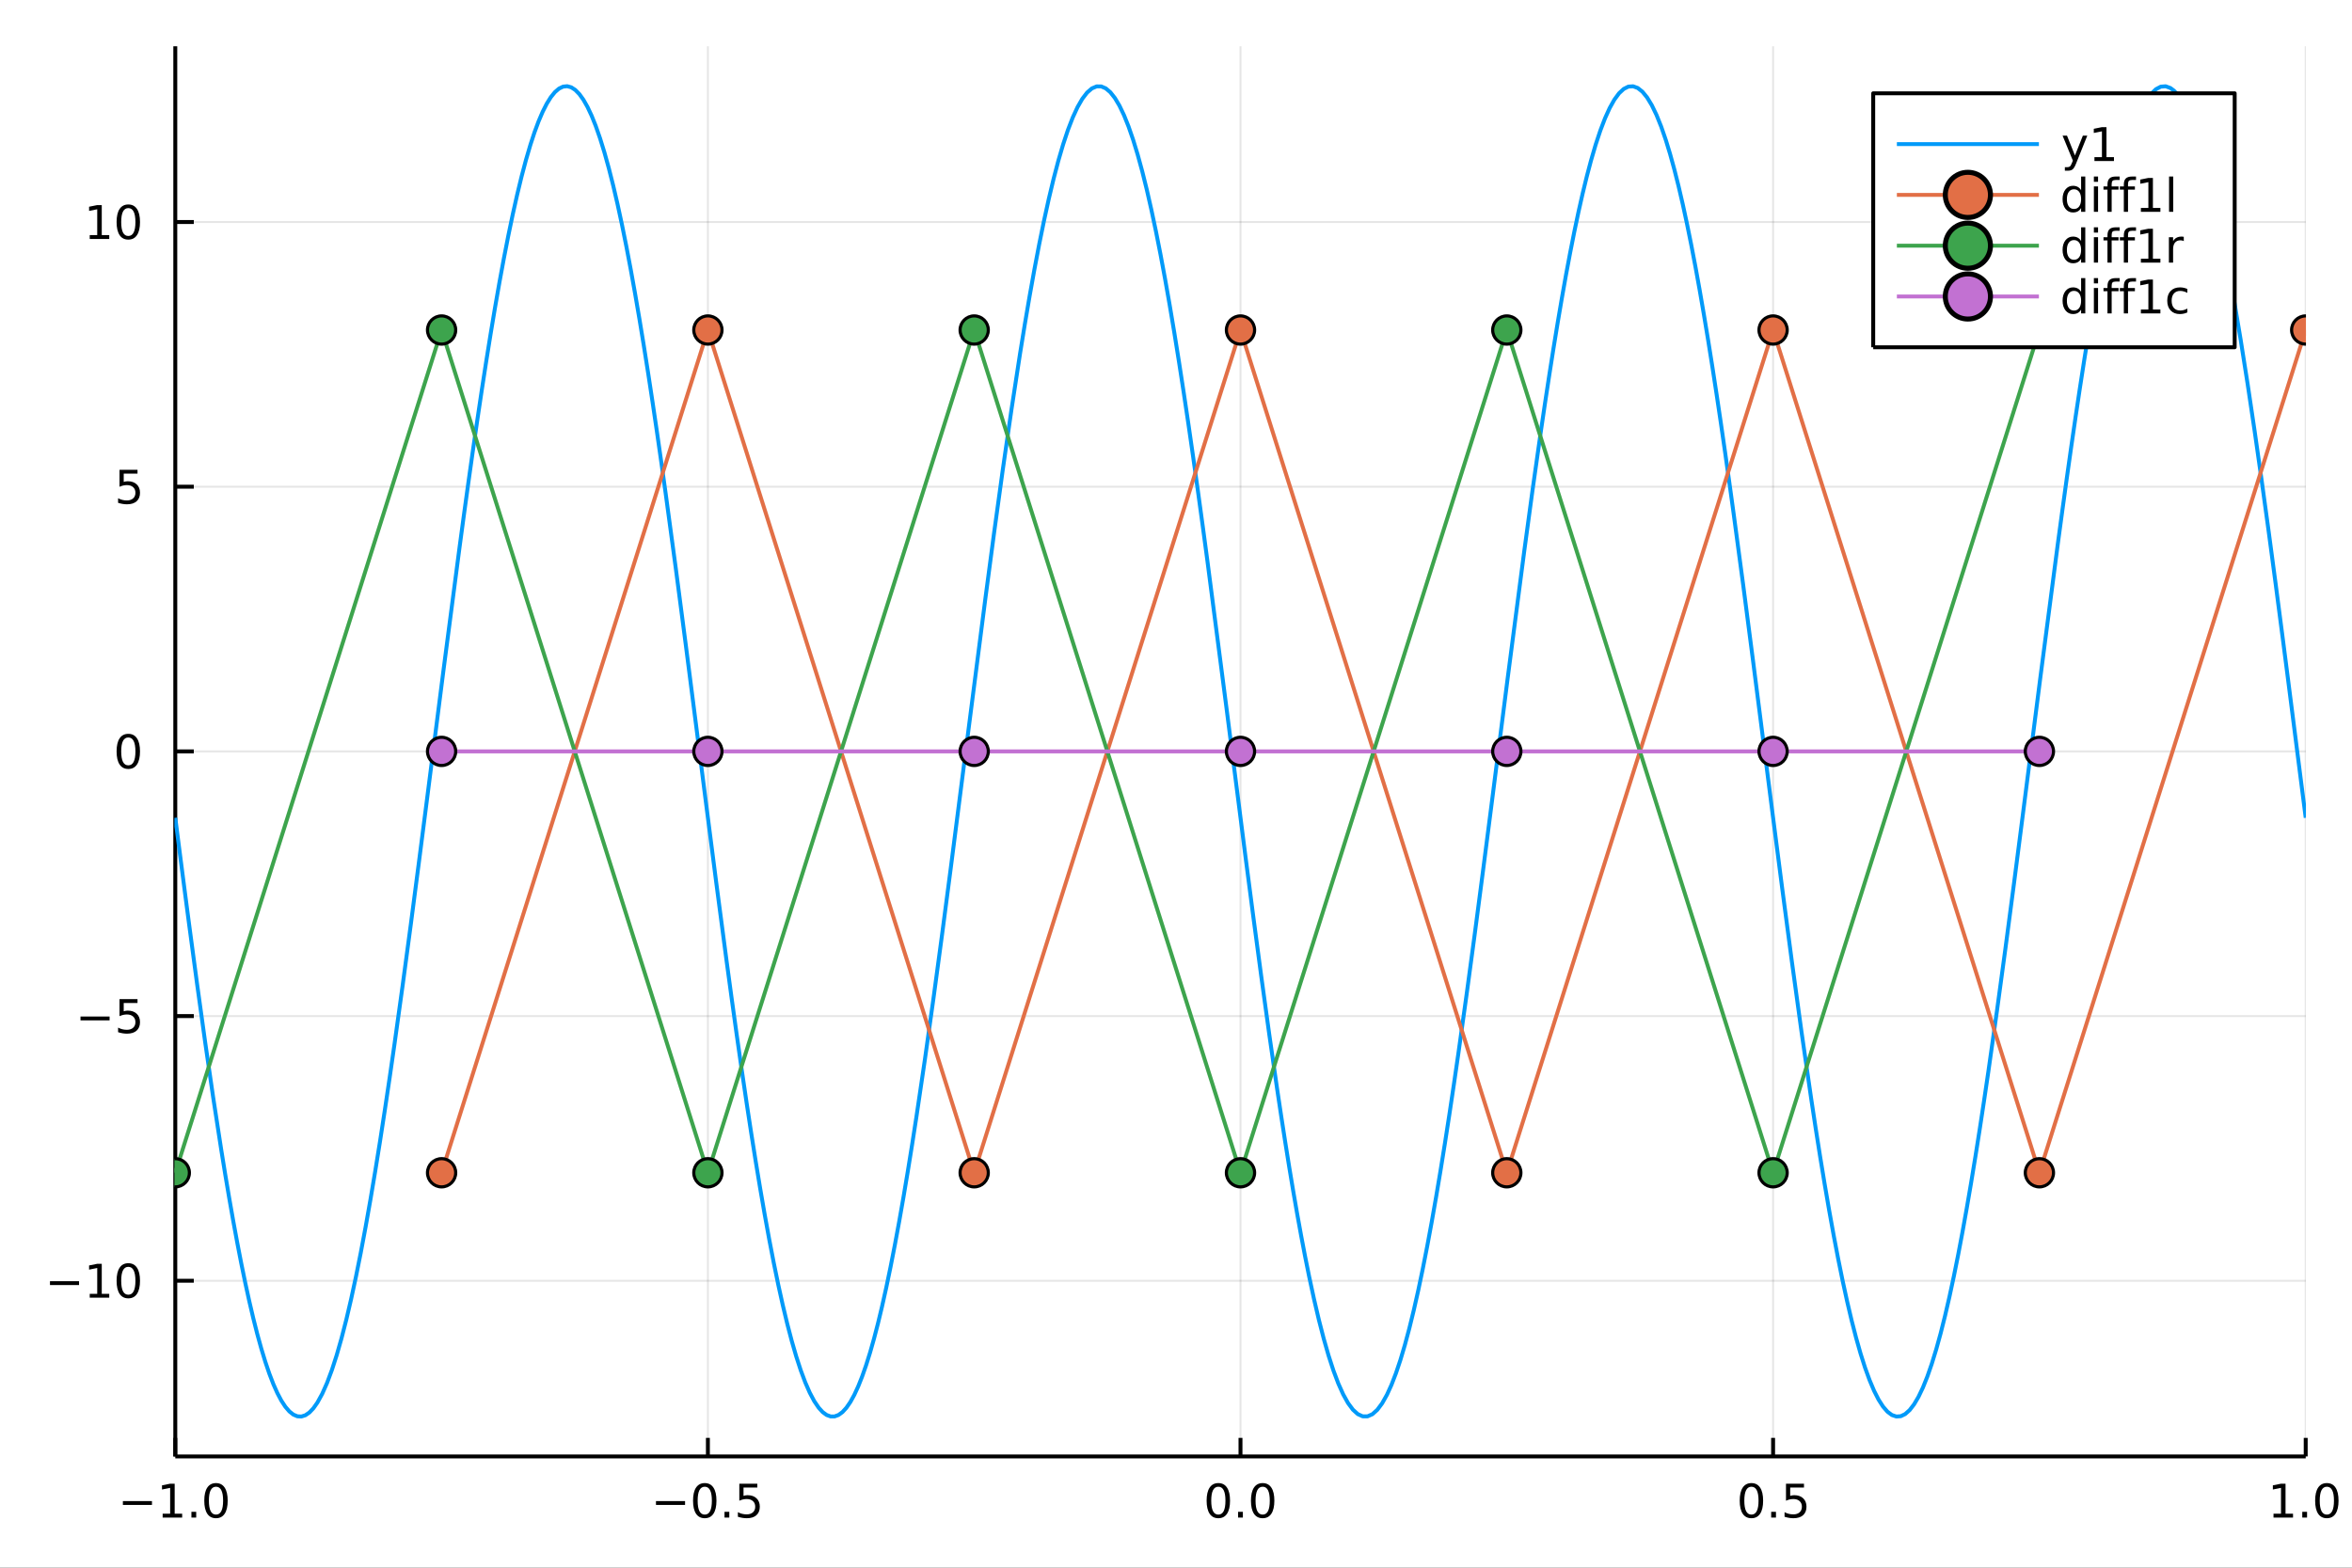 <?xml version="1.0" encoding="utf-8"?>
<svg xmlns="http://www.w3.org/2000/svg" xmlns:xlink="http://www.w3.org/1999/xlink" width="600" height="400" viewBox="0 0 2400 1600">
<rect x="0" y="0" width="2400" height="1600" fill="#333333" stroke="none"/>
<defs>
  <clipPath id="clip230">
    <rect x="0" y="0" width="2400" height="1600"/>
  </clipPath>
</defs>
<path clip-path="url(#clip230)" d="
M0 1600 L2400 1600 L2400 0 L0 0  Z
  " fill="#ffffff" fill-rule="evenodd" fill-opacity="1"/>
<defs>
  <clipPath id="clip231">
    <rect x="480" y="0" width="1681" height="1600"/>
  </clipPath>
</defs>
<path clip-path="url(#clip230)" d="
M178.867 1486.45 L2352.76 1486.45 L2352.76 47.244 L178.867 47.244  Z
  " fill="#ffffff" fill-rule="evenodd" fill-opacity="1"/>
<defs>
  <clipPath id="clip232">
    <rect x="178" y="47" width="2175" height="1440"/>
  </clipPath>
</defs>
<polyline clip-path="url(#clip232)" style="stroke:#000000; stroke-linecap:butt; stroke-linejoin:round; stroke-width:2; stroke-opacity:0.1; fill:none" points="
  178.867,1486.45 178.867,47.244 
  "/>
<polyline clip-path="url(#clip232)" style="stroke:#000000; stroke-linecap:butt; stroke-linejoin:round; stroke-width:2; stroke-opacity:0.1; fill:none" points="
  722.339,1486.45 722.339,47.244 
  "/>
<polyline clip-path="url(#clip232)" style="stroke:#000000; stroke-linecap:butt; stroke-linejoin:round; stroke-width:2; stroke-opacity:0.1; fill:none" points="
  1265.81,1486.45 1265.81,47.244 
  "/>
<polyline clip-path="url(#clip232)" style="stroke:#000000; stroke-linecap:butt; stroke-linejoin:round; stroke-width:2; stroke-opacity:0.1; fill:none" points="
  1809.28,1486.45 1809.28,47.244 
  "/>
<polyline clip-path="url(#clip232)" style="stroke:#000000; stroke-linecap:butt; stroke-linejoin:round; stroke-width:2; stroke-opacity:0.1; fill:none" points="
  2352.76,1486.45 2352.76,47.244 
  "/>
<polyline clip-path="url(#clip230)" style="stroke:#000000; stroke-linecap:butt; stroke-linejoin:round; stroke-width:4; stroke-opacity:1; fill:none" points="
  178.867,1486.45 2352.76,1486.45 
  "/>
<polyline clip-path="url(#clip230)" style="stroke:#000000; stroke-linecap:butt; stroke-linejoin:round; stroke-width:4; stroke-opacity:1; fill:none" points="
  178.867,1486.45 178.867,1467.55 
  "/>
<polyline clip-path="url(#clip230)" style="stroke:#000000; stroke-linecap:butt; stroke-linejoin:round; stroke-width:4; stroke-opacity:1; fill:none" points="
  722.339,1486.45 722.339,1467.55 
  "/>
<polyline clip-path="url(#clip230)" style="stroke:#000000; stroke-linecap:butt; stroke-linejoin:round; stroke-width:4; stroke-opacity:1; fill:none" points="
  1265.81,1486.45 1265.81,1467.55 
  "/>
<polyline clip-path="url(#clip230)" style="stroke:#000000; stroke-linecap:butt; stroke-linejoin:round; stroke-width:4; stroke-opacity:1; fill:none" points="
  1809.28,1486.45 1809.28,1467.55 
  "/>
<polyline clip-path="url(#clip230)" style="stroke:#000000; stroke-linecap:butt; stroke-linejoin:round; stroke-width:4; stroke-opacity:1; fill:none" points="
  2352.76,1486.45 2352.76,1467.55 
  "/>
<path clip-path="url(#clip230)" d="M125.395 1532.02 L155.07 1532.02 L155.07 1535.95 L125.395 1535.95 L125.395 1532.02 Z" fill="#000000" fill-rule="evenodd" fill-opacity="1" /><path clip-path="url(#clip230)" d="M165.973 1544.91 L173.612 1544.91 L173.612 1518.55 L165.302 1520.21 L165.302 1515.95 L173.566 1514.29 L178.242 1514.29 L178.242 1544.91 L185.88 1544.91 L185.88 1548.85 L165.973 1548.85 L165.973 1544.91 Z" fill="#000000" fill-rule="evenodd" fill-opacity="1" /><path clip-path="url(#clip230)" d="M195.325 1542.97 L200.209 1542.97 L200.209 1548.85 L195.325 1548.85 L195.325 1542.97 Z" fill="#000000" fill-rule="evenodd" fill-opacity="1" /><path clip-path="url(#clip230)" d="M220.394 1517.37 Q216.783 1517.37 214.954 1520.93 Q213.149 1524.47 213.149 1531.6 Q213.149 1538.71 214.954 1542.27 Q216.783 1545.82 220.394 1545.82 Q224.028 1545.82 225.834 1542.27 Q227.663 1538.71 227.663 1531.6 Q227.663 1524.47 225.834 1520.93 Q224.028 1517.37 220.394 1517.37 M220.394 1513.66 Q226.204 1513.66 229.26 1518.27 Q232.339 1522.85 232.339 1531.6 Q232.339 1540.33 229.26 1544.94 Q226.204 1549.52 220.394 1549.52 Q214.584 1549.52 211.505 1544.94 Q208.45 1540.33 208.45 1531.6 Q208.45 1522.85 211.505 1518.27 Q214.584 1513.66 220.394 1513.66 Z" fill="#000000" fill-rule="evenodd" fill-opacity="1" /><path clip-path="url(#clip230)" d="M669.365 1532.02 L699.04 1532.02 L699.04 1535.95 L669.365 1535.95 L669.365 1532.02 Z" fill="#000000" fill-rule="evenodd" fill-opacity="1" /><path clip-path="url(#clip230)" d="M719.133 1517.37 Q715.522 1517.37 713.693 1520.93 Q711.888 1524.47 711.888 1531.6 Q711.888 1538.71 713.693 1542.27 Q715.522 1545.82 719.133 1545.82 Q722.767 1545.82 724.573 1542.27 Q726.401 1538.71 726.401 1531.6 Q726.401 1524.47 724.573 1520.93 Q722.767 1517.37 719.133 1517.37 M719.133 1513.66 Q724.943 1513.66 727.999 1518.27 Q731.077 1522.85 731.077 1531.6 Q731.077 1540.33 727.999 1544.94 Q724.943 1549.52 719.133 1549.52 Q713.323 1549.52 710.244 1544.94 Q707.189 1540.33 707.189 1531.6 Q707.189 1522.85 710.244 1518.27 Q713.323 1513.66 719.133 1513.66 Z" fill="#000000" fill-rule="evenodd" fill-opacity="1" /><path clip-path="url(#clip230)" d="M739.295 1542.97 L744.179 1542.97 L744.179 1548.85 L739.295 1548.85 L739.295 1542.97 Z" fill="#000000" fill-rule="evenodd" fill-opacity="1" /><path clip-path="url(#clip230)" d="M754.411 1514.29 L772.767 1514.29 L772.767 1518.22 L758.693 1518.22 L758.693 1526.7 Q759.711 1526.35 760.73 1526.19 Q761.748 1526 762.767 1526 Q768.554 1526 771.934 1529.17 Q775.313 1532.34 775.313 1537.76 Q775.313 1543.34 771.841 1546.44 Q768.369 1549.52 762.049 1549.52 Q759.873 1549.52 757.605 1549.15 Q755.36 1548.78 752.952 1548.04 L752.952 1543.34 Q755.036 1544.47 757.258 1545.03 Q759.48 1545.58 761.957 1545.58 Q765.961 1545.58 768.299 1543.48 Q770.637 1541.37 770.637 1537.76 Q770.637 1534.15 768.299 1532.04 Q765.961 1529.94 761.957 1529.94 Q760.082 1529.94 758.207 1530.35 Q756.355 1530.77 754.411 1531.65 L754.411 1514.29 Z" fill="#000000" fill-rule="evenodd" fill-opacity="1" /><path clip-path="url(#clip230)" d="M1243.2 1517.37 Q1239.58 1517.37 1237.76 1520.93 Q1235.95 1524.47 1235.95 1531.6 Q1235.95 1538.71 1237.76 1542.27 Q1239.58 1545.82 1243.2 1545.82 Q1246.83 1545.82 1248.64 1542.27 Q1250.46 1538.71 1250.46 1531.6 Q1250.46 1524.47 1248.64 1520.93 Q1246.83 1517.37 1243.2 1517.37 M1243.2 1513.66 Q1249.01 1513.66 1252.06 1518.27 Q1255.14 1522.85 1255.14 1531.6 Q1255.14 1540.33 1252.06 1544.94 Q1249.01 1549.52 1243.2 1549.52 Q1237.39 1549.52 1234.31 1544.94 Q1231.25 1540.33 1231.25 1531.6 Q1231.25 1522.85 1234.31 1518.27 Q1237.39 1513.66 1243.2 1513.66 Z" fill="#000000" fill-rule="evenodd" fill-opacity="1" /><path clip-path="url(#clip230)" d="M1263.36 1542.97 L1268.24 1542.97 L1268.24 1548.85 L1263.36 1548.85 L1263.36 1542.97 Z" fill="#000000" fill-rule="evenodd" fill-opacity="1" /><path clip-path="url(#clip230)" d="M1288.43 1517.37 Q1284.82 1517.37 1282.99 1520.93 Q1281.18 1524.47 1281.18 1531.6 Q1281.18 1538.71 1282.99 1542.27 Q1284.82 1545.82 1288.43 1545.82 Q1292.06 1545.82 1293.87 1542.27 Q1295.7 1538.71 1295.7 1531.6 Q1295.7 1524.47 1293.87 1520.93 Q1292.06 1517.37 1288.43 1517.37 M1288.43 1513.66 Q1294.24 1513.66 1297.29 1518.27 Q1300.37 1522.85 1300.37 1531.6 Q1300.37 1540.33 1297.29 1544.94 Q1294.24 1549.52 1288.43 1549.52 Q1282.62 1549.52 1279.54 1544.94 Q1276.48 1540.33 1276.48 1531.6 Q1276.48 1522.85 1279.54 1518.27 Q1282.62 1513.66 1288.43 1513.66 Z" fill="#000000" fill-rule="evenodd" fill-opacity="1" /><path clip-path="url(#clip230)" d="M1787.17 1517.37 Q1783.55 1517.37 1781.73 1520.93 Q1779.92 1524.47 1779.92 1531.6 Q1779.92 1538.71 1781.73 1542.27 Q1783.55 1545.82 1787.17 1545.82 Q1790.8 1545.82 1792.61 1542.27 Q1794.43 1538.71 1794.43 1531.6 Q1794.43 1524.47 1792.61 1520.93 Q1790.8 1517.37 1787.17 1517.37 M1787.17 1513.66 Q1792.98 1513.66 1796.03 1518.27 Q1799.11 1522.85 1799.11 1531.6 Q1799.11 1540.33 1796.03 1544.94 Q1792.98 1549.52 1787.17 1549.52 Q1781.36 1549.52 1778.28 1544.94 Q1775.22 1540.33 1775.22 1531.6 Q1775.22 1522.85 1778.28 1518.27 Q1781.36 1513.66 1787.17 1513.66 Z" fill="#000000" fill-rule="evenodd" fill-opacity="1" /><path clip-path="url(#clip230)" d="M1807.33 1542.97 L1812.21 1542.97 L1812.21 1548.85 L1807.33 1548.85 L1807.33 1542.97 Z" fill="#000000" fill-rule="evenodd" fill-opacity="1" /><path clip-path="url(#clip230)" d="M1822.44 1514.29 L1840.8 1514.29 L1840.8 1518.22 L1826.73 1518.22 L1826.73 1526.7 Q1827.74 1526.35 1828.76 1526.19 Q1829.78 1526 1830.8 1526 Q1836.59 1526 1839.97 1529.17 Q1843.35 1532.34 1843.35 1537.76 Q1843.35 1543.34 1839.87 1546.44 Q1836.4 1549.52 1830.08 1549.52 Q1827.91 1549.52 1825.64 1549.15 Q1823.39 1548.78 1820.98 1548.04 L1820.98 1543.34 Q1823.07 1544.47 1825.29 1545.03 Q1827.51 1545.58 1829.99 1545.58 Q1833.99 1545.58 1836.33 1543.48 Q1838.67 1541.37 1838.67 1537.76 Q1838.67 1534.15 1836.33 1532.04 Q1833.99 1529.94 1829.99 1529.94 Q1828.11 1529.94 1826.24 1530.35 Q1824.39 1530.77 1822.44 1531.65 L1822.44 1514.29 Z" fill="#000000" fill-rule="evenodd" fill-opacity="1" /><path clip-path="url(#clip230)" d="M2319.91 1544.91 L2327.55 1544.91 L2327.55 1518.55 L2319.24 1520.21 L2319.24 1515.95 L2327.5 1514.29 L2332.18 1514.29 L2332.18 1544.91 L2339.82 1544.91 L2339.82 1548.85 L2319.91 1548.85 L2319.91 1544.91 Z" fill="#000000" fill-rule="evenodd" fill-opacity="1" /><path clip-path="url(#clip230)" d="M2349.26 1542.97 L2354.14 1542.97 L2354.14 1548.85 L2349.26 1548.85 L2349.26 1542.97 Z" fill="#000000" fill-rule="evenodd" fill-opacity="1" /><path clip-path="url(#clip230)" d="M2374.33 1517.37 Q2370.72 1517.37 2368.89 1520.93 Q2367.08 1524.47 2367.08 1531.6 Q2367.08 1538.71 2368.89 1542.27 Q2370.72 1545.82 2374.33 1545.82 Q2377.96 1545.82 2379.77 1542.27 Q2381.6 1538.71 2381.6 1531.6 Q2381.6 1524.47 2379.77 1520.93 Q2377.96 1517.37 2374.33 1517.37 M2374.33 1513.66 Q2380.14 1513.66 2383.2 1518.27 Q2386.27 1522.85 2386.27 1531.6 Q2386.27 1540.33 2383.2 1544.94 Q2380.14 1549.52 2374.33 1549.52 Q2368.52 1549.52 2365.44 1544.94 Q2362.39 1540.33 2362.39 1531.6 Q2362.39 1522.85 2365.44 1518.27 Q2368.52 1513.66 2374.33 1513.66 Z" fill="#000000" fill-rule="evenodd" fill-opacity="1" /><polyline clip-path="url(#clip232)" style="stroke:#000000; stroke-linecap:butt; stroke-linejoin:round; stroke-width:2; stroke-opacity:0.1; fill:none" points="
  178.867,1307.15 2352.76,1307.15 
  "/>
<polyline clip-path="url(#clip232)" style="stroke:#000000; stroke-linecap:butt; stroke-linejoin:round; stroke-width:2; stroke-opacity:0.1; fill:none" points="
  178.867,1037.01 2352.76,1037.01 
  "/>
<polyline clip-path="url(#clip232)" style="stroke:#000000; stroke-linecap:butt; stroke-linejoin:round; stroke-width:2; stroke-opacity:0.1; fill:none" points="
  178.867,766.875 2352.76,766.875 
  "/>
<polyline clip-path="url(#clip232)" style="stroke:#000000; stroke-linecap:butt; stroke-linejoin:round; stroke-width:2; stroke-opacity:0.1; fill:none" points="
  178.867,496.735 2352.76,496.735 
  "/>
<polyline clip-path="url(#clip232)" style="stroke:#000000; stroke-linecap:butt; stroke-linejoin:round; stroke-width:2; stroke-opacity:0.1; fill:none" points="
  178.867,226.596 2352.76,226.596 
  "/>
<polyline clip-path="url(#clip230)" style="stroke:#000000; stroke-linecap:butt; stroke-linejoin:round; stroke-width:4; stroke-opacity:1; fill:none" points="
  178.867,1486.45 178.867,47.244 
  "/>
<polyline clip-path="url(#clip230)" style="stroke:#000000; stroke-linecap:butt; stroke-linejoin:round; stroke-width:4; stroke-opacity:1; fill:none" points="
  178.867,1307.15 197.764,1307.15 
  "/>
<polyline clip-path="url(#clip230)" style="stroke:#000000; stroke-linecap:butt; stroke-linejoin:round; stroke-width:4; stroke-opacity:1; fill:none" points="
  178.867,1037.01 197.764,1037.01 
  "/>
<polyline clip-path="url(#clip230)" style="stroke:#000000; stroke-linecap:butt; stroke-linejoin:round; stroke-width:4; stroke-opacity:1; fill:none" points="
  178.867,766.875 197.764,766.875 
  "/>
<polyline clip-path="url(#clip230)" style="stroke:#000000; stroke-linecap:butt; stroke-linejoin:round; stroke-width:4; stroke-opacity:1; fill:none" points="
  178.867,496.735 197.764,496.735 
  "/>
<polyline clip-path="url(#clip230)" style="stroke:#000000; stroke-linecap:butt; stroke-linejoin:round; stroke-width:4; stroke-opacity:1; fill:none" points="
  178.867,226.596 197.764,226.596 
  "/>
<path clip-path="url(#clip230)" d="M50.992 1307.61 L80.668 1307.61 L80.668 1311.54 L50.992 1311.54 L50.992 1307.61 Z" fill="#000000" fill-rule="evenodd" fill-opacity="1" /><path clip-path="url(#clip230)" d="M91.571 1320.5 L99.21 1320.5 L99.21 1294.13 L90.899 1295.8 L90.899 1291.54 L99.163 1289.87 L103.839 1289.87 L103.839 1320.5 L111.478 1320.5 L111.478 1324.43 L91.571 1324.43 L91.571 1320.5 Z" fill="#000000" fill-rule="evenodd" fill-opacity="1" /><path clip-path="url(#clip230)" d="M130.922 1292.95 Q127.311 1292.95 125.482 1296.52 Q123.677 1300.06 123.677 1307.19 Q123.677 1314.3 125.482 1317.86 Q127.311 1321.4 130.922 1321.4 Q134.556 1321.4 136.362 1317.86 Q138.191 1314.3 138.191 1307.19 Q138.191 1300.06 136.362 1296.52 Q134.556 1292.95 130.922 1292.95 M130.922 1289.25 Q136.732 1289.25 139.788 1293.86 Q142.867 1298.44 142.867 1307.19 Q142.867 1315.92 139.788 1320.52 Q136.732 1325.11 130.922 1325.11 Q125.112 1325.11 122.033 1320.52 Q118.978 1315.92 118.978 1307.19 Q118.978 1298.44 122.033 1293.86 Q125.112 1289.25 130.922 1289.25 Z" fill="#000000" fill-rule="evenodd" fill-opacity="1" /><path clip-path="url(#clip230)" d="M82.149 1037.47 L111.825 1037.47 L111.825 1041.4 L82.149 1041.4 L82.149 1037.47 Z" fill="#000000" fill-rule="evenodd" fill-opacity="1" /><path clip-path="url(#clip230)" d="M121.964 1019.73 L140.32 1019.73 L140.32 1023.67 L126.246 1023.67 L126.246 1032.14 Q127.265 1031.79 128.283 1031.63 Q129.302 1031.45 130.32 1031.45 Q136.107 1031.45 139.487 1034.62 Q142.867 1037.79 142.867 1043.21 Q142.867 1048.79 139.394 1051.89 Q135.922 1054.97 129.603 1054.97 Q127.427 1054.97 125.158 1054.6 Q122.913 1054.23 120.506 1053.48 L120.506 1048.79 Q122.589 1049.92 124.811 1050.48 Q127.033 1051.03 129.51 1051.03 Q133.515 1051.03 135.853 1048.92 Q138.191 1046.82 138.191 1043.21 Q138.191 1039.6 135.853 1037.49 Q133.515 1035.38 129.51 1035.38 Q127.635 1035.38 125.76 1035.8 Q123.908 1036.22 121.964 1037.1 L121.964 1019.73 Z" fill="#000000" fill-rule="evenodd" fill-opacity="1" /><path clip-path="url(#clip230)" d="M130.922 752.674 Q127.311 752.674 125.482 756.239 Q123.677 759.78 123.677 766.91 Q123.677 774.016 125.482 777.581 Q127.311 781.123 130.922 781.123 Q134.556 781.123 136.362 777.581 Q138.191 774.016 138.191 766.91 Q138.191 759.78 136.362 756.239 Q134.556 752.674 130.922 752.674 M130.922 748.97 Q136.732 748.97 139.788 753.577 Q142.867 758.16 142.867 766.91 Q142.867 775.637 139.788 780.243 Q136.732 784.826 130.922 784.826 Q125.112 784.826 122.033 780.243 Q118.978 775.637 118.978 766.91 Q118.978 758.16 122.033 753.577 Q125.112 748.97 130.922 748.97 Z" fill="#000000" fill-rule="evenodd" fill-opacity="1" /><path clip-path="url(#clip230)" d="M121.964 479.455 L140.32 479.455 L140.32 483.391 L126.246 483.391 L126.246 491.863 Q127.265 491.516 128.283 491.354 Q129.302 491.168 130.32 491.168 Q136.107 491.168 139.487 494.34 Q142.867 497.511 142.867 502.928 Q142.867 508.506 139.394 511.608 Q135.922 514.687 129.603 514.687 Q127.427 514.687 125.158 514.316 Q122.913 513.946 120.506 513.205 L120.506 508.506 Q122.589 509.641 124.811 510.196 Q127.033 510.752 129.51 510.752 Q133.515 510.752 135.853 508.645 Q138.191 506.539 138.191 502.928 Q138.191 499.316 135.853 497.21 Q133.515 495.104 129.51 495.104 Q127.635 495.104 125.76 495.52 Q123.908 495.937 121.964 496.817 L121.964 479.455 Z" fill="#000000" fill-rule="evenodd" fill-opacity="1" /><path clip-path="url(#clip230)" d="M91.571 239.941 L99.21 239.941 L99.21 213.575 L90.899 215.242 L90.899 210.982 L99.163 209.316 L103.839 209.316 L103.839 239.941 L111.478 239.941 L111.478 243.876 L91.571 243.876 L91.571 239.941 Z" fill="#000000" fill-rule="evenodd" fill-opacity="1" /><path clip-path="url(#clip230)" d="M130.922 212.395 Q127.311 212.395 125.482 215.959 Q123.677 219.501 123.677 226.631 Q123.677 233.737 125.482 237.302 Q127.311 240.843 130.922 240.843 Q134.556 240.843 136.362 237.302 Q138.191 233.737 138.191 226.631 Q138.191 219.501 136.362 215.959 Q134.556 212.395 130.922 212.395 M130.922 208.691 Q136.732 208.691 139.788 213.297 Q142.867 217.881 142.867 226.631 Q142.867 235.357 139.788 239.964 Q136.732 244.547 130.922 244.547 Q125.112 244.547 122.033 239.964 Q118.978 235.357 118.978 226.631 Q118.978 217.881 122.033 213.297 Q125.112 208.691 130.922 208.691 Z" fill="#000000" fill-rule="evenodd" fill-opacity="1" /><polyline clip-path="url(#clip232)" style="stroke:#009af9; stroke-linecap:butt; stroke-linejoin:round; stroke-width:4; stroke-opacity:1; fill:none" points="
  178.867,834.656 182.405,862.226 185.943,889.636 189.482,916.841 193.02,943.795 201.199,1004.9 209.378,1063.87 217.557,1120.19 225.737,1173.35 229.826,1198.6 
  233.916,1222.88 238.005,1246.15 242.095,1268.34 246.184,1289.41 250.274,1309.31 254.364,1328 258.453,1345.44 262.543,1361.59 266.632,1376.4 270.722,1389.85 
  274.812,1401.91 278.901,1412.56 282.991,1421.75 287.08,1429.49 291.17,1435.74 295.26,1440.5 299.349,1443.75 303.439,1445.49 307.528,1445.72 311.618,1444.42 
  315.707,1441.61 319.797,1437.3 323.887,1431.48 328.802,1422.53 333.717,1411.46 338.633,1398.31 343.548,1383.12 348.463,1365.94 353.379,1346.83 358.294,1325.84 
  363.209,1303.05 368.125,1278.53 373.04,1252.36 377.955,1224.62 382.871,1195.4 387.786,1164.8 392.701,1132.91 397.617,1099.84 402.532,1065.7 410.844,1005.83 
  419.156,943.755 427.467,880.048 435.779,815.296 452.403,685.055 469.026,557.826 473.54,524.412 478.055,491.659 482.569,459.655 487.084,428.488 491.598,398.243 
  496.113,369.001 500.627,340.843 505.141,313.845 509.656,288.082 514.17,263.622 518.685,240.532 523.199,218.876 527.714,198.713 532.228,180.097 536.742,163.078 
  541.257,147.705 545.419,135.024 549.581,123.807 553.743,114.078 557.904,105.859 562.066,99.171 566.228,94.029 570.39,90.444 574.552,88.425 578.714,87.976 
  582.876,89.099 587.038,91.791 591.2,96.045 595.362,101.852 599.524,109.199 603.685,118.068 607.847,128.438 612.309,141.197 616.771,155.621 621.233,171.672 
  625.695,189.305 630.157,208.476 634.619,229.132 639.081,251.218 643.543,274.677 648.005,299.445 652.467,325.457 656.929,352.643 661.391,380.931 665.853,410.246 
  670.315,440.51 674.777,471.642 679.239,503.56 689.579,580.065 699.918,659.236 710.257,739.944 720.597,821.035 730.936,901.354 741.275,979.754 746.445,1017.88 
  751.615,1055.12 756.784,1091.32 761.954,1126.36 766.548,1156.43 771.142,1185.4 775.737,1213.2 780.331,1239.73 784.925,1264.93 789.519,1288.72 794.113,1311.04 
  798.708,1331.83 803.302,1351.02 807.896,1368.57 812.49,1384.42 817.084,1398.52 821.678,1410.85 826.273,1421.36 830.867,1430.02 835.461,1436.81 839.49,1441.22 
  843.518,1444.16 847.547,1445.63 851.576,1445.63 855.605,1444.15 859.633,1441.21 863.662,1436.8 867.691,1430.95 871.719,1423.65 875.748,1414.92 879.777,1404.79 
  883.805,1393.28 887.834,1380.41 891.863,1366.21 895.891,1350.71 899.92,1333.94 904.312,1314.26 908.705,1293.16 913.097,1270.71 917.49,1246.97 921.882,1221.98 
  926.274,1195.82 930.667,1168.55 935.059,1140.25 943.844,1080.84 952.628,1018.18 961.413,952.944 970.198,885.785 987.872,747.677 1005.55,610.368 1014.38,543.806 
  1023.22,479.57 1032.06,418.331 1040.89,360.726 1045.78,330.663 1050.66,301.99 1055.55,274.8 1060.43,249.18 1065.32,225.21 1070.2,202.968 1075.09,182.524 
  1079.97,163.943 1084.86,147.285 1089.74,132.603 1094.63,119.944 1099.52,109.347 1104.4,100.848 1109.29,94.472 1114.17,90.241 1119.06,88.167 1123.7,88.204 
  1128.35,90.2 1133,94.149 1137.65,100.04 1142.3,107.857 1146.94,117.577 1151.59,129.171 1156.24,142.606 1160.89,157.843 1165.54,174.839 1170.19,193.543 
  1174.83,213.904 1179.48,235.86 1184.13,259.35 1188.78,284.305 1193.43,310.653 1198.26,339.444 1203.09,369.57 1207.92,400.936 1212.76,433.443 1217.59,466.992 
  1222.42,501.477 1227.26,536.789 1232.09,572.82 1251.42,721.851 1270.75,873.121 1278.89,935.638 1287.03,996.663 1295.16,1055.66 1303.3,1112.1 1307.37,1139.2 
  1311.44,1165.48 1315.5,1190.88 1319.57,1215.35 1323.64,1238.82 1327.71,1261.24 1331.78,1282.57 1335.85,1302.77 1340.81,1325.81 1345.78,1347.01 1350.75,1366.29 
  1355.71,1383.6 1360.68,1398.88 1365.65,1412.07 1370.62,1423.14 1375.58,1432.04 1380.55,1438.75 1385.52,1443.25 1390.48,1445.52 1395.45,1445.54 1400.42,1443.34 
  1405.38,1438.9 1410.35,1432.24 1415.32,1423.39 1419.87,1413.39 1424.42,1401.6 1428.97,1388.05 1433.52,1372.78 1438.07,1355.83 1442.62,1337.26 1447.17,1317.11 
  1451.72,1295.43 1456.27,1272.3 1460.82,1247.76 1465.37,1221.9 1469.92,1194.77 1474.47,1166.46 1479.02,1137.05 1483.57,1106.61 1488.12,1075.24 1496.52,1015.1 
  1504.93,952.622 1513.33,888.392 1521.74,823.016 1538.55,691.296 1555.36,562.421 1563.87,499.79 1572.38,439.743 1576.64,410.872 1580.9,382.864 1585.15,355.785 
  1589.41,329.702 1593.67,304.677 1597.92,280.771 1602.18,258.043 1606.44,236.547 1610.69,216.335 1614.95,197.456 1619.21,179.956 1623.47,163.877 1628.24,147.594 
  1633.01,133.195 1637.78,120.722 1642.55,110.215 1647.32,101.705 1652.09,95.218 1656.86,90.774 1661.63,88.386 1666.4,88.061 1671.17,89.801 1675.94,93.601 
  1680.71,99.447 1685.48,107.324 1690.26,117.207 1695.03,129.065 1699.8,142.863 1704.12,157.007 1708.44,172.673 1712.77,189.824 1717.09,208.416 1721.41,228.402 
  1725.73,249.734 1730.06,272.357 1734.38,296.215 1738.7,321.248 1743.03,347.394 1747.35,374.588 1751.67,402.762 1756,431.844 1760.32,461.764 1764.64,492.446 
  1768.96,523.813 1778.86,597.796 1788.76,673.991 1798.66,751.401 1808.56,829.014 1818.46,905.814 1828.36,980.796 1838.26,1052.98 1848.16,1121.42 1852.74,1151.59 
  1857.32,1180.67 1861.91,1208.6 1866.49,1235.28 1871.07,1260.65 1875.66,1284.64 1880.24,1307.17 1884.82,1328.18 1889.4,1347.62 1893.99,1365.43 1898.57,1381.56 
  1903.15,1395.97 1907.74,1408.61 1912.32,1419.45 1916.9,1428.45 1921.48,1435.6 1926,1440.81 1930.52,1444.19 1935.04,1445.71 1939.56,1445.39 1944.07,1443.21 
  1948.59,1439.19 1953.11,1433.33 1957.63,1425.66 1962.15,1416.19 1966.67,1404.94 1971.18,1391.96 1975.7,1377.27 1980.22,1360.92 1984.74,1342.95 1989.26,1323.4 
  1993.77,1302.34 1998.16,1280.49 2002.55,1257.32 2006.93,1232.89 2011.32,1207.26 2015.71,1180.5 2020.1,1152.67 2024.48,1123.85 2028.87,1094.12 2037.64,1032.2 
  2046.42,967.554 2055.19,900.846 2063.96,832.762 2081.95,691.826 2099.94,554.125 2104.44,520.907 2108.93,488.354 2113.43,456.553 2117.93,425.591 2122.42,395.552 
  2126.92,366.516 2131.42,338.561 2135.91,311.765 2140.84,283.82 2145.77,257.443 2150.7,232.718 2155.62,209.725 2160.55,188.54 2165.48,169.231 2170.4,151.861 
  2175.33,136.485 2180.26,123.155 2185.18,111.912 2190.11,102.794 2195.04,95.83 2199.97,91.043 2204.89,88.448 2209.82,88.054 2214.75,89.861 2218.33,92.552 
  2221.9,96.396 2225.48,101.388 2229.06,107.519 2232.64,114.779 2236.22,123.154 2239.8,132.631 2243.38,143.194 2246.95,154.824 2250.53,167.502 2254.11,181.205 
  2257.69,195.911 2261.27,211.594 2264.85,228.228 2268.43,245.783 2272,264.23 2279.16,303.672 2286.32,346.284 2293.48,391.774 2300.63,439.831 2307.79,490.126 
  2314.95,542.315 2322.11,596.04 2329.26,650.934 2335.14,696.591 2341.01,742.571 2346.88,788.664 2352.76,834.656 
  "/>
<polyline clip-path="url(#clip232)" style="stroke:#e26f46; stroke-linecap:butt; stroke-linejoin:round; stroke-width:4; stroke-opacity:1; fill:none" points="
  450.603,1196.94 722.339,336.811 994.075,1196.94 1265.81,336.811 1537.55,1196.94 1809.28,336.811 2081.02,1196.94 2352.76,336.811 
  "/>
<circle clip-path="url(#clip232)" cx="450.603" cy="1196.94" r="14.4" fill="#e26f46" fill-rule="evenodd" fill-opacity="1" stroke="#000000" stroke-opacity="1" stroke-width="3.2"/>
<circle clip-path="url(#clip232)" cx="722.339" cy="336.811" r="14.4" fill="#e26f46" fill-rule="evenodd" fill-opacity="1" stroke="#000000" stroke-opacity="1" stroke-width="3.2"/>
<circle clip-path="url(#clip232)" cx="994.075" cy="1196.94" r="14.4" fill="#e26f46" fill-rule="evenodd" fill-opacity="1" stroke="#000000" stroke-opacity="1" stroke-width="3.2"/>
<circle clip-path="url(#clip232)" cx="1265.81" cy="336.811" r="14.4" fill="#e26f46" fill-rule="evenodd" fill-opacity="1" stroke="#000000" stroke-opacity="1" stroke-width="3.2"/>
<circle clip-path="url(#clip232)" cx="1537.55" cy="1196.94" r="14.4" fill="#e26f46" fill-rule="evenodd" fill-opacity="1" stroke="#000000" stroke-opacity="1" stroke-width="3.2"/>
<circle clip-path="url(#clip232)" cx="1809.28" cy="336.811" r="14.4" fill="#e26f46" fill-rule="evenodd" fill-opacity="1" stroke="#000000" stroke-opacity="1" stroke-width="3.2"/>
<circle clip-path="url(#clip232)" cx="2081.02" cy="1196.94" r="14.4" fill="#e26f46" fill-rule="evenodd" fill-opacity="1" stroke="#000000" stroke-opacity="1" stroke-width="3.2"/>
<circle clip-path="url(#clip232)" cx="2352.76" cy="336.811" r="14.4" fill="#e26f46" fill-rule="evenodd" fill-opacity="1" stroke="#000000" stroke-opacity="1" stroke-width="3.2"/>
<polyline clip-path="url(#clip232)" style="stroke:#3da44d; stroke-linecap:butt; stroke-linejoin:round; stroke-width:4; stroke-opacity:1; fill:none" points="
  178.867,1196.94 450.603,336.811 722.339,1196.94 994.075,336.811 1265.81,1196.94 1537.55,336.811 1809.28,1196.94 2081.02,336.811 
  "/>
<circle clip-path="url(#clip232)" cx="178.867" cy="1196.94" r="14.4" fill="#3da44d" fill-rule="evenodd" fill-opacity="1" stroke="#000000" stroke-opacity="1" stroke-width="3.2"/>
<circle clip-path="url(#clip232)" cx="450.603" cy="336.811" r="14.4" fill="#3da44d" fill-rule="evenodd" fill-opacity="1" stroke="#000000" stroke-opacity="1" stroke-width="3.2"/>
<circle clip-path="url(#clip232)" cx="722.339" cy="1196.94" r="14.4" fill="#3da44d" fill-rule="evenodd" fill-opacity="1" stroke="#000000" stroke-opacity="1" stroke-width="3.2"/>
<circle clip-path="url(#clip232)" cx="994.075" cy="336.811" r="14.4" fill="#3da44d" fill-rule="evenodd" fill-opacity="1" stroke="#000000" stroke-opacity="1" stroke-width="3.2"/>
<circle clip-path="url(#clip232)" cx="1265.81" cy="1196.94" r="14.4" fill="#3da44d" fill-rule="evenodd" fill-opacity="1" stroke="#000000" stroke-opacity="1" stroke-width="3.2"/>
<circle clip-path="url(#clip232)" cx="1537.55" cy="336.811" r="14.4" fill="#3da44d" fill-rule="evenodd" fill-opacity="1" stroke="#000000" stroke-opacity="1" stroke-width="3.2"/>
<circle clip-path="url(#clip232)" cx="1809.28" cy="1196.94" r="14.4" fill="#3da44d" fill-rule="evenodd" fill-opacity="1" stroke="#000000" stroke-opacity="1" stroke-width="3.2"/>
<circle clip-path="url(#clip232)" cx="2081.02" cy="336.811" r="14.4" fill="#3da44d" fill-rule="evenodd" fill-opacity="1" stroke="#000000" stroke-opacity="1" stroke-width="3.2"/>
<polyline clip-path="url(#clip232)" style="stroke:#c271d2; stroke-linecap:butt; stroke-linejoin:round; stroke-width:4; stroke-opacity:1; fill:none" points="
  450.603,766.875 722.339,766.875 994.075,766.875 1265.81,766.875 1537.55,766.875 1809.28,766.875 2081.02,766.875 
  "/>
<circle clip-path="url(#clip232)" cx="450.603" cy="766.875" r="14.4" fill="#c271d2" fill-rule="evenodd" fill-opacity="1" stroke="#000000" stroke-opacity="1" stroke-width="3.2"/>
<circle clip-path="url(#clip232)" cx="722.339" cy="766.875" r="14.4" fill="#c271d2" fill-rule="evenodd" fill-opacity="1" stroke="#000000" stroke-opacity="1" stroke-width="3.2"/>
<circle clip-path="url(#clip232)" cx="994.075" cy="766.875" r="14.4" fill="#c271d2" fill-rule="evenodd" fill-opacity="1" stroke="#000000" stroke-opacity="1" stroke-width="3.2"/>
<circle clip-path="url(#clip232)" cx="1265.81" cy="766.875" r="14.4" fill="#c271d2" fill-rule="evenodd" fill-opacity="1" stroke="#000000" stroke-opacity="1" stroke-width="3.2"/>
<circle clip-path="url(#clip232)" cx="1537.55" cy="766.875" r="14.4" fill="#c271d2" fill-rule="evenodd" fill-opacity="1" stroke="#000000" stroke-opacity="1" stroke-width="3.2"/>
<circle clip-path="url(#clip232)" cx="1809.28" cy="766.875" r="14.4" fill="#c271d2" fill-rule="evenodd" fill-opacity="1" stroke="#000000" stroke-opacity="1" stroke-width="3.2"/>
<circle clip-path="url(#clip232)" cx="2081.02" cy="766.875" r="14.4" fill="#c271d2" fill-rule="evenodd" fill-opacity="1" stroke="#000000" stroke-opacity="1" stroke-width="3.2"/>
<path clip-path="url(#clip230)" d="
M1911.44 354.418 L2280.29 354.418 L2280.29 95.218 L1911.44 95.218  Z
  " fill="#ffffff" fill-rule="evenodd" fill-opacity="1"/>
<polyline clip-path="url(#clip230)" style="stroke:#000000; stroke-linecap:butt; stroke-linejoin:round; stroke-width:4; stroke-opacity:1; fill:none" points="
  1911.44,354.418 2280.29,354.418 2280.29,95.218 1911.44,95.218 1911.44,354.418 
  "/>
<polyline clip-path="url(#clip230)" style="stroke:#009af9; stroke-linecap:butt; stroke-linejoin:round; stroke-width:4; stroke-opacity:1; fill:none" points="
  1935.59,147.058 2080.52,147.058 
  "/>
<path clip-path="url(#clip230)" d="M2118.51 166.745 Q2116.71 171.375 2114.99 172.787 Q2113.28 174.199 2110.41 174.199 L2107.01 174.199 L2107.01 170.634 L2109.51 170.634 Q2111.27 170.634 2112.24 169.8 Q2113.21 168.967 2114.39 165.865 L2115.16 163.921 L2104.67 138.412 L2109.18 138.412 L2117.29 158.689 L2125.39 138.412 L2129.9 138.412 L2118.51 166.745 Z" fill="#000000" fill-rule="evenodd" fill-opacity="1" /><path clip-path="url(#clip230)" d="M2137.19 160.402 L2144.83 160.402 L2144.83 134.037 L2136.52 135.703 L2136.52 131.444 L2144.79 129.778 L2149.46 129.778 L2149.46 160.402 L2157.1 160.402 L2157.1 164.338 L2137.19 164.338 L2137.19 160.402 Z" fill="#000000" fill-rule="evenodd" fill-opacity="1" /><polyline clip-path="url(#clip230)" style="stroke:#e26f46; stroke-linecap:butt; stroke-linejoin:round; stroke-width:4; stroke-opacity:1; fill:none" points="
  1935.59,198.898 2080.52,198.898 
  "/>
<circle clip-path="url(#clip230)" cx="2008.05" cy="198.898" r="23.04" fill="#e26f46" fill-rule="evenodd" fill-opacity="1" stroke="#000000" stroke-opacity="1" stroke-width="5.12"/>
<path clip-path="url(#clip230)" d="M2123.58 194.187 L2123.58 180.159 L2127.84 180.159 L2127.84 216.178 L2123.58 216.178 L2123.58 212.289 Q2122.24 214.603 2120.18 215.738 Q2118.14 216.849 2115.27 216.849 Q2110.57 216.849 2107.61 213.099 Q2104.67 209.349 2104.67 203.238 Q2104.67 197.127 2107.61 193.377 Q2110.57 189.627 2115.27 189.627 Q2118.14 189.627 2120.18 190.761 Q2122.24 191.872 2123.58 194.187 M2109.07 203.238 Q2109.07 207.937 2110.99 210.622 Q2112.93 213.284 2116.31 213.284 Q2119.69 213.284 2121.64 210.622 Q2123.58 207.937 2123.58 203.238 Q2123.58 198.539 2121.64 195.877 Q2119.69 193.192 2116.31 193.192 Q2112.93 193.192 2110.99 195.877 Q2109.07 198.539 2109.07 203.238 Z" fill="#000000" fill-rule="evenodd" fill-opacity="1" /><path clip-path="url(#clip230)" d="M2136.61 190.252 L2140.87 190.252 L2140.87 216.178 L2136.61 216.178 L2136.61 190.252 M2136.61 180.159 L2140.87 180.159 L2140.87 185.553 L2136.61 185.553 L2136.61 180.159 Z" fill="#000000" fill-rule="evenodd" fill-opacity="1" /><path clip-path="url(#clip230)" d="M2162.91 180.159 L2162.91 183.701 L2158.84 183.701 Q2156.54 183.701 2155.64 184.627 Q2154.76 185.553 2154.76 187.96 L2154.76 190.252 L2161.78 190.252 L2161.78 193.562 L2154.76 193.562 L2154.76 216.178 L2150.48 216.178 L2150.48 193.562 L2146.41 193.562 L2146.41 190.252 L2150.48 190.252 L2150.48 188.446 Q2150.48 184.118 2152.49 182.15 Q2154.51 180.159 2158.88 180.159 L2162.91 180.159 Z" fill="#000000" fill-rule="evenodd" fill-opacity="1" /><path clip-path="url(#clip230)" d="M2179.6 180.159 L2179.6 183.701 L2175.53 183.701 Q2173.23 183.701 2172.33 184.627 Q2171.45 185.553 2171.45 187.96 L2171.45 190.252 L2178.47 190.252 L2178.47 193.562 L2171.45 193.562 L2171.45 216.178 L2167.17 216.178 L2167.17 193.562 L2163.1 193.562 L2163.1 190.252 L2167.17 190.252 L2167.17 188.446 Q2167.17 184.118 2169.18 182.15 Q2171.2 180.159 2175.57 180.159 L2179.6 180.159 Z" fill="#000000" fill-rule="evenodd" fill-opacity="1" /><path clip-path="url(#clip230)" d="M2184.58 212.242 L2192.22 212.242 L2192.22 185.877 L2183.91 187.543 L2183.91 183.284 L2192.17 181.618 L2196.85 181.618 L2196.85 212.242 L2204.48 212.242 L2204.48 216.178 L2184.58 216.178 L2184.58 212.242 Z" fill="#000000" fill-rule="evenodd" fill-opacity="1" /><path clip-path="url(#clip230)" d="M2213.33 180.159 L2217.59 180.159 L2217.59 216.178 L2213.33 216.178 L2213.33 180.159 Z" fill="#000000" fill-rule="evenodd" fill-opacity="1" /><polyline clip-path="url(#clip230)" style="stroke:#3da44d; stroke-linecap:butt; stroke-linejoin:round; stroke-width:4; stroke-opacity:1; fill:none" points="
  1935.59,250.738 2080.52,250.738 
  "/>
<circle clip-path="url(#clip230)" cx="2008.05" cy="250.738" r="23.04" fill="#3da44d" fill-rule="evenodd" fill-opacity="1" stroke="#000000" stroke-opacity="1" stroke-width="5.12"/>
<path clip-path="url(#clip230)" d="M2123.58 246.027 L2123.58 231.999 L2127.84 231.999 L2127.84 268.018 L2123.58 268.018 L2123.58 264.129 Q2122.24 266.443 2120.18 267.578 Q2118.14 268.689 2115.27 268.689 Q2110.57 268.689 2107.61 264.939 Q2104.67 261.189 2104.67 255.078 Q2104.67 248.967 2107.61 245.217 Q2110.57 241.467 2115.27 241.467 Q2118.14 241.467 2120.18 242.601 Q2122.24 243.712 2123.58 246.027 M2109.07 255.078 Q2109.07 259.777 2110.99 262.462 Q2112.93 265.124 2116.31 265.124 Q2119.69 265.124 2121.64 262.462 Q2123.58 259.777 2123.58 255.078 Q2123.58 250.379 2121.64 247.717 Q2119.69 245.032 2116.31 245.032 Q2112.93 245.032 2110.99 247.717 Q2109.07 250.379 2109.07 255.078 Z" fill="#000000" fill-rule="evenodd" fill-opacity="1" /><path clip-path="url(#clip230)" d="M2136.61 242.092 L2140.87 242.092 L2140.87 268.018 L2136.61 268.018 L2136.61 242.092 M2136.61 231.999 L2140.87 231.999 L2140.87 237.393 L2136.61 237.393 L2136.61 231.999 Z" fill="#000000" fill-rule="evenodd" fill-opacity="1" /><path clip-path="url(#clip230)" d="M2162.91 231.999 L2162.91 235.541 L2158.84 235.541 Q2156.54 235.541 2155.64 236.467 Q2154.76 237.393 2154.76 239.8 L2154.76 242.092 L2161.78 242.092 L2161.78 245.402 L2154.76 245.402 L2154.76 268.018 L2150.48 268.018 L2150.48 245.402 L2146.41 245.402 L2146.41 242.092 L2150.48 242.092 L2150.48 240.286 Q2150.48 235.958 2152.49 233.99 Q2154.51 231.999 2158.88 231.999 L2162.91 231.999 Z" fill="#000000" fill-rule="evenodd" fill-opacity="1" /><path clip-path="url(#clip230)" d="M2179.6 231.999 L2179.6 235.541 L2175.53 235.541 Q2173.23 235.541 2172.33 236.467 Q2171.45 237.393 2171.45 239.8 L2171.45 242.092 L2178.47 242.092 L2178.47 245.402 L2171.45 245.402 L2171.45 268.018 L2167.17 268.018 L2167.17 245.402 L2163.1 245.402 L2163.1 242.092 L2167.17 242.092 L2167.17 240.286 Q2167.17 235.958 2169.18 233.99 Q2171.2 231.999 2175.57 231.999 L2179.6 231.999 Z" fill="#000000" fill-rule="evenodd" fill-opacity="1" /><path clip-path="url(#clip230)" d="M2184.58 264.082 L2192.22 264.082 L2192.22 237.717 L2183.91 239.383 L2183.91 235.124 L2192.17 233.458 L2196.85 233.458 L2196.85 264.082 L2204.48 264.082 L2204.48 268.018 L2184.58 268.018 L2184.58 264.082 Z" fill="#000000" fill-rule="evenodd" fill-opacity="1" /><path clip-path="url(#clip230)" d="M2228.35 246.073 Q2227.63 245.657 2226.78 245.471 Q2225.94 245.263 2224.92 245.263 Q2221.31 245.263 2219.37 247.624 Q2217.45 249.962 2217.45 254.36 L2217.45 268.018 L2213.16 268.018 L2213.16 242.092 L2217.45 242.092 L2217.45 246.12 Q2218.79 243.758 2220.94 242.624 Q2223.1 241.467 2226.17 241.467 Q2226.61 241.467 2227.15 241.536 Q2227.68 241.583 2228.33 241.698 L2228.35 246.073 Z" fill="#000000" fill-rule="evenodd" fill-opacity="1" /><polyline clip-path="url(#clip230)" style="stroke:#c271d2; stroke-linecap:butt; stroke-linejoin:round; stroke-width:4; stroke-opacity:1; fill:none" points="
  1935.59,302.578 2080.52,302.578 
  "/>
<circle clip-path="url(#clip230)" cx="2008.05" cy="302.578" r="23.04" fill="#c271d2" fill-rule="evenodd" fill-opacity="1" stroke="#000000" stroke-opacity="1" stroke-width="5.12"/>
<path clip-path="url(#clip230)" d="M2123.58 297.867 L2123.58 283.839 L2127.84 283.839 L2127.84 319.858 L2123.58 319.858 L2123.58 315.969 Q2122.24 318.283 2120.18 319.418 Q2118.14 320.529 2115.27 320.529 Q2110.57 320.529 2107.61 316.779 Q2104.67 313.029 2104.67 306.918 Q2104.67 300.807 2107.61 297.057 Q2110.57 293.307 2115.27 293.307 Q2118.14 293.307 2120.18 294.441 Q2122.24 295.552 2123.58 297.867 M2109.07 306.918 Q2109.07 311.617 2110.99 314.302 Q2112.93 316.964 2116.31 316.964 Q2119.69 316.964 2121.64 314.302 Q2123.58 311.617 2123.58 306.918 Q2123.58 302.219 2121.64 299.557 Q2119.69 296.872 2116.31 296.872 Q2112.93 296.872 2110.99 299.557 Q2109.07 302.219 2109.07 306.918 Z" fill="#000000" fill-rule="evenodd" fill-opacity="1" /><path clip-path="url(#clip230)" d="M2136.61 293.932 L2140.87 293.932 L2140.87 319.858 L2136.61 319.858 L2136.61 293.932 M2136.61 283.839 L2140.87 283.839 L2140.87 289.233 L2136.61 289.233 L2136.61 283.839 Z" fill="#000000" fill-rule="evenodd" fill-opacity="1" /><path clip-path="url(#clip230)" d="M2162.91 283.839 L2162.91 287.381 L2158.84 287.381 Q2156.54 287.381 2155.64 288.307 Q2154.76 289.233 2154.76 291.64 L2154.76 293.932 L2161.78 293.932 L2161.78 297.242 L2154.76 297.242 L2154.76 319.858 L2150.48 319.858 L2150.48 297.242 L2146.41 297.242 L2146.41 293.932 L2150.48 293.932 L2150.48 292.126 Q2150.48 287.798 2152.49 285.83 Q2154.51 283.839 2158.88 283.839 L2162.91 283.839 Z" fill="#000000" fill-rule="evenodd" fill-opacity="1" /><path clip-path="url(#clip230)" d="M2179.6 283.839 L2179.6 287.381 L2175.53 287.381 Q2173.23 287.381 2172.33 288.307 Q2171.45 289.233 2171.45 291.64 L2171.45 293.932 L2178.47 293.932 L2178.47 297.242 L2171.45 297.242 L2171.45 319.858 L2167.17 319.858 L2167.17 297.242 L2163.1 297.242 L2163.1 293.932 L2167.17 293.932 L2167.17 292.126 Q2167.17 287.798 2169.18 285.83 Q2171.2 283.839 2175.57 283.839 L2179.6 283.839 Z" fill="#000000" fill-rule="evenodd" fill-opacity="1" /><path clip-path="url(#clip230)" d="M2184.58 315.922 L2192.22 315.922 L2192.22 289.557 L2183.91 291.223 L2183.91 286.964 L2192.17 285.298 L2196.85 285.298 L2196.85 315.922 L2204.48 315.922 L2204.48 319.858 L2184.58 319.858 L2184.58 315.922 Z" fill="#000000" fill-rule="evenodd" fill-opacity="1" /><path clip-path="url(#clip230)" d="M2231.98 294.927 L2231.98 298.909 Q2230.18 297.913 2228.35 297.427 Q2226.54 296.918 2224.69 296.918 Q2220.55 296.918 2218.26 299.557 Q2215.97 302.172 2215.97 306.918 Q2215.97 311.663 2218.26 314.302 Q2220.55 316.918 2224.69 316.918 Q2226.54 316.918 2228.35 316.432 Q2230.18 315.922 2231.98 314.927 L2231.98 318.862 Q2230.2 319.696 2228.28 320.112 Q2226.38 320.529 2224.23 320.529 Q2218.37 320.529 2214.92 316.848 Q2211.48 313.168 2211.48 306.918 Q2211.48 300.575 2214.95 296.941 Q2218.44 293.307 2224.51 293.307 Q2226.48 293.307 2228.35 293.723 Q2230.23 294.117 2231.98 294.927 Z" fill="#000000" fill-rule="evenodd" fill-opacity="1" /></svg>
